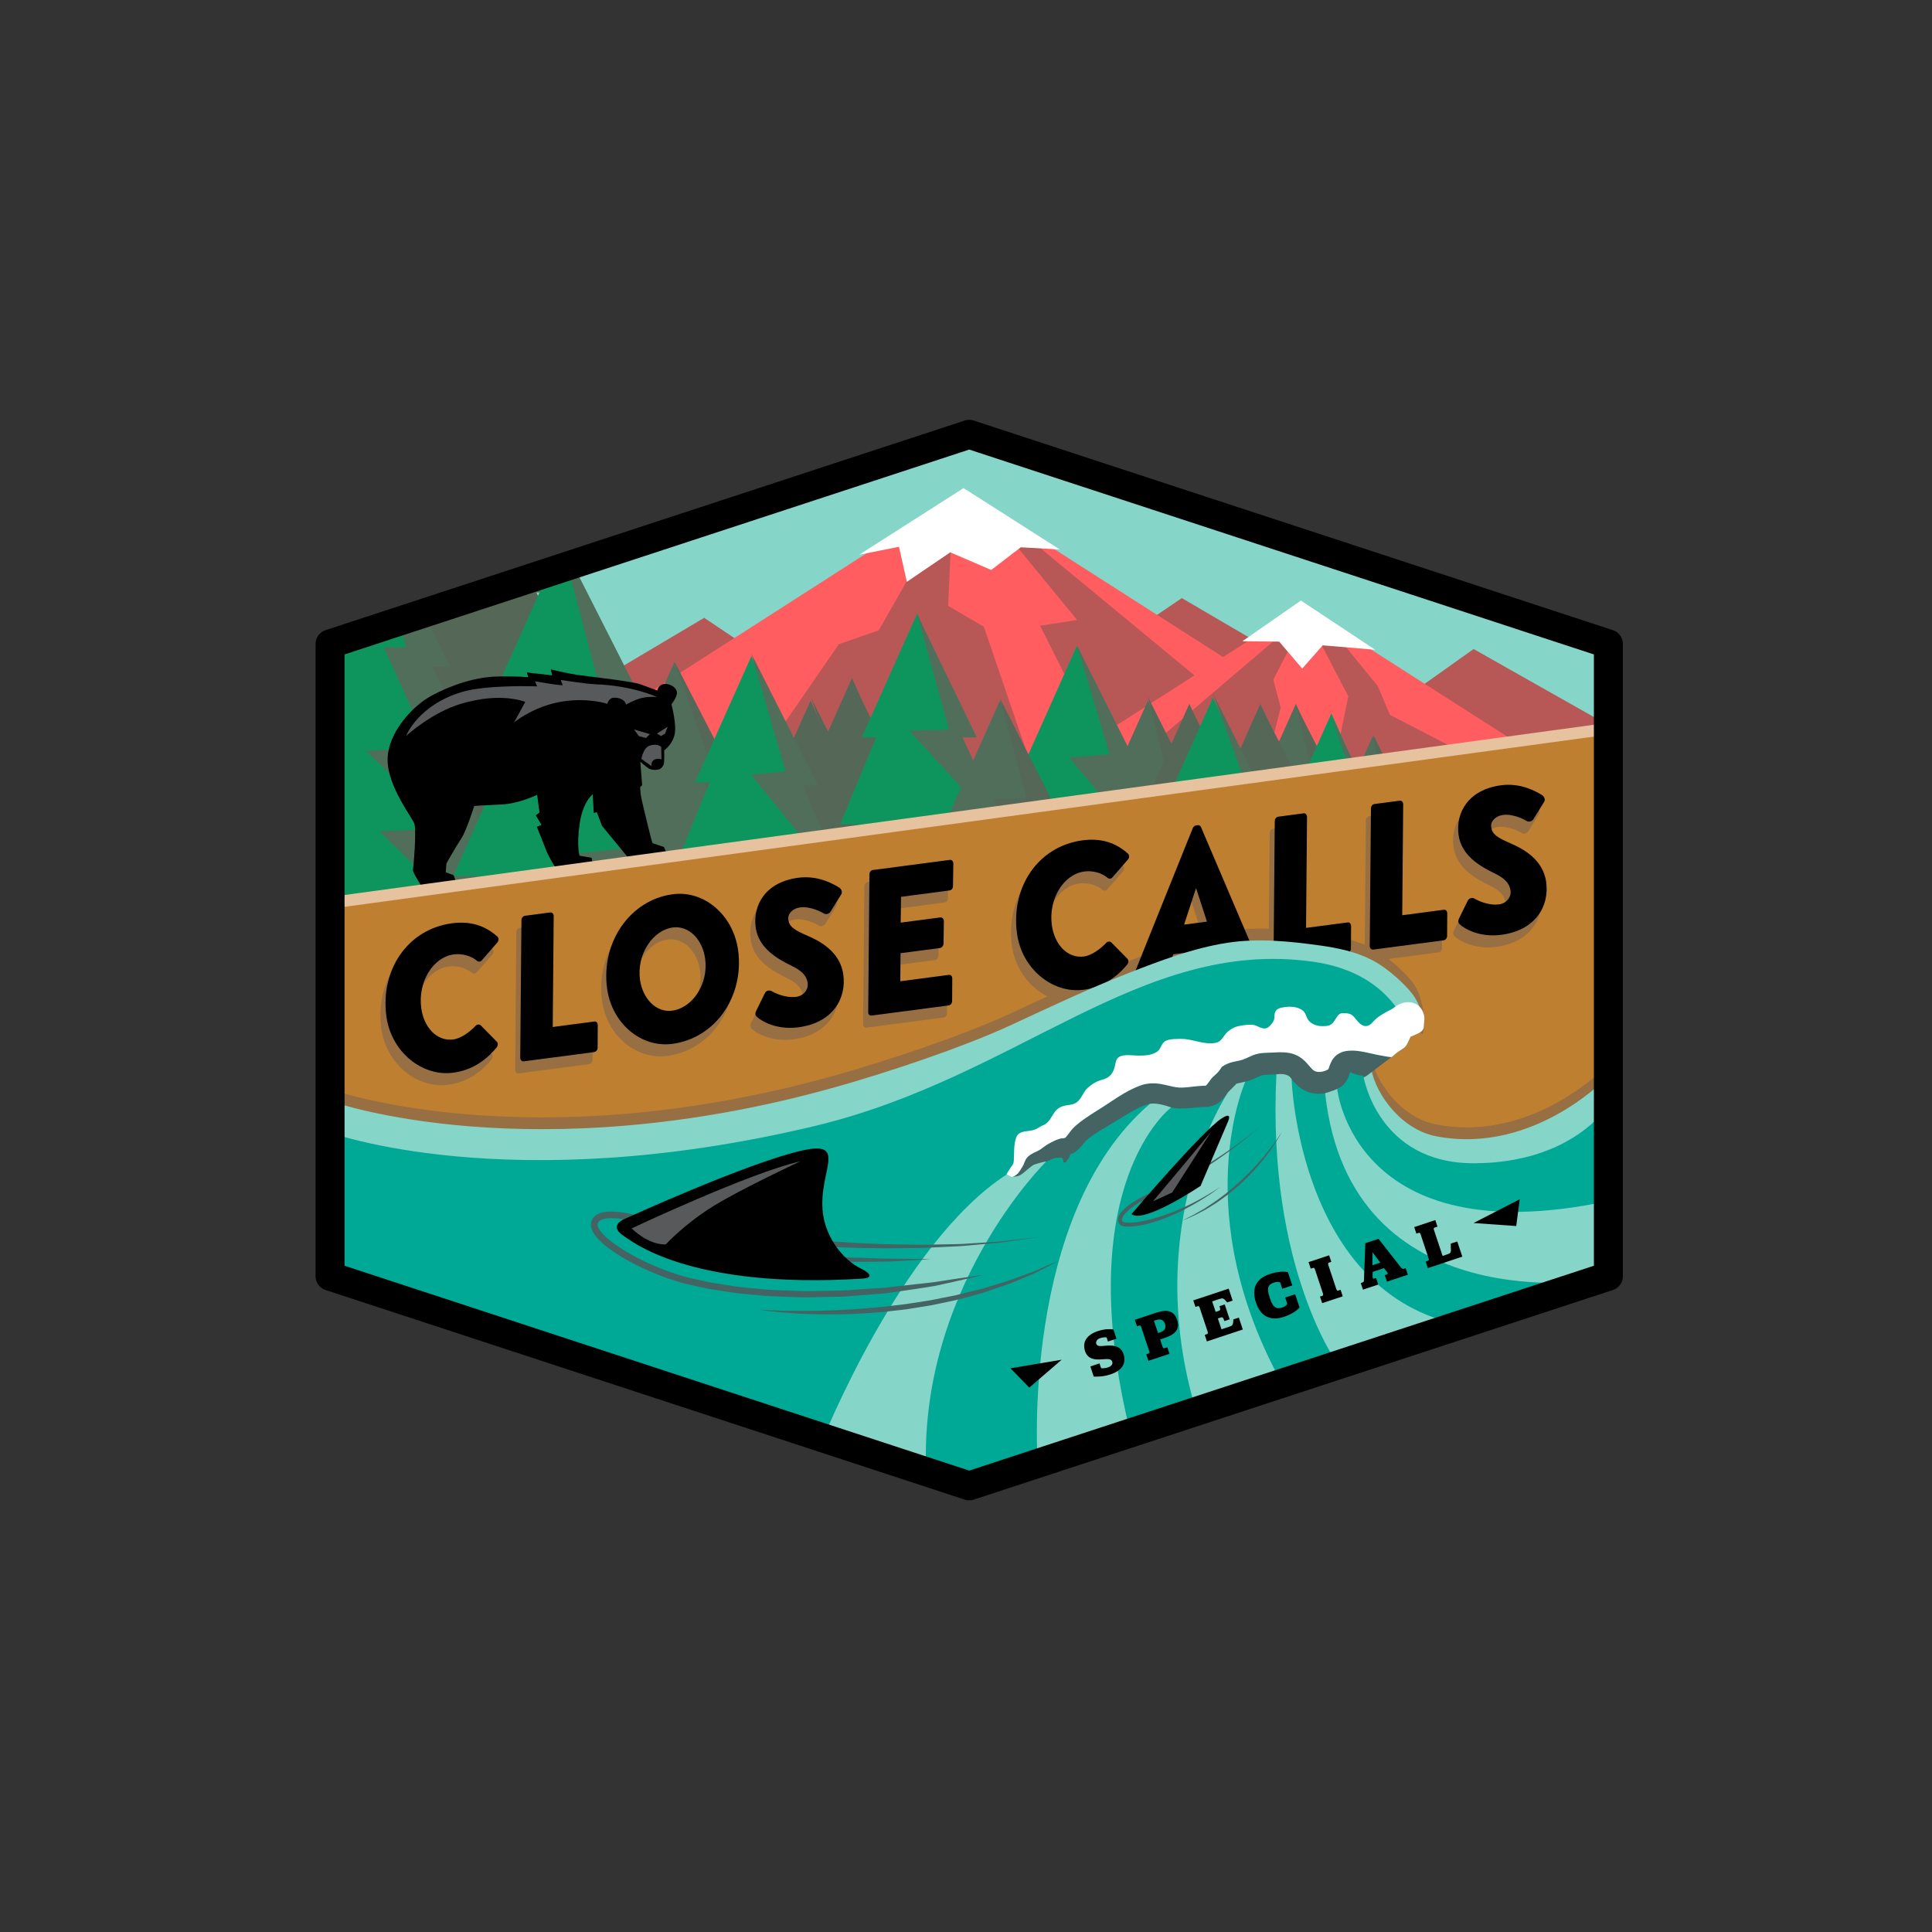 <?xml version="1.0" encoding="utf-8"?>
<!-- Generator: Adobe Illustrator 16.0.0, SVG Export Plug-In . SVG Version: 6.00 Build 0)  -->
<!DOCTYPE svg PUBLIC "-//W3C//DTD SVG 1.1//EN" "http://www.w3.org/Graphics/SVG/1.1/DTD/svg11.dtd">
<svg version="1.1" id="Layer_1" xmlns="http://www.w3.org/2000/svg" xmlns:xlink="http://www.w3.org/1999/xlink" x="0px" y="0px"
	 width="600px" height="600px" viewBox="0 0 600 600" enable-background="new 0 0 600 600" xml:space="preserve">
<rect x="0" y="0" width="600" height="600" fill="#333333" stroke="none"/>
<g>
	<polygon fill="#85D5C8" points="102,199.981 301,134.879 500,199.981 500,396.345 301,461.443 102,396.345 	"/>
	<polygon fill="#B85856" points="292.206,236.46 367.029,185.74 433.027,224.397 	"/>
	<polygon fill="#B85856" points="131.387,243.723 218.689,191.866 303.234,248.649 	"/>
	<polygon fill="#B85856" points="406.446,237.955 457.639,201.562 497.445,224.063 495.606,237.509 	"/>
	<polygon fill="#FF5D60" points="113.619,271.511 299.247,152.521 449.659,248.714 	"/>
	<polygon fill="#B85856" points="295.27,170.12 294.458,188.166 305.546,194.625 325.902,254.203 218.689,260.777 260.5,200.06 
		272.897,195.754 285.771,173.182 	"/>
	<polygon fill="#B85856" points="315.182,169 334.494,192.534 323.005,194.322 347.815,243.811 401.564,235.025 321.613,169 	"/>
	<polygon fill="#FF5D60" points="290.062,261.599 404.621,188.166 497.445,247.53 	"/>
	<polygon fill="#FFFFFF" points="266.848,172.264 299.247,151.584 329.132,170.647 317.02,169.966 307.83,177.012 295.119,171.528 
		281.639,180.687 279.188,169.812 	"/>
	<polygon fill="#B85856" points="397.889,197.071 351.401,236.688 378.743,239.347 392.683,239.655 397.735,219.758 
		395.436,211.101 401.564,199.126 	"/>
	<polygon fill="#B85856" points="409.834,199.22 418.719,216.219 412.355,247.462 464.285,238.888 431.66,222 427.87,213.041 
		415.351,197.689 	"/>
	<g>
		<defs>
			<polygon id="SVGID_3_" points="102,201.819 301,136.715 500,201.819 500,398.183 301,463.282 102,398.183 			"/>
		</defs>
		<clipPath id="SVGID_1_">
			<use xlink:href="#SVGID_3_"  overflow="visible"/>
		</clipPath>
		<g clip-path="url(#SVGID_1_)">
			<polygon fill="#506E5A" points="435.208,329 424.015,305 430.388,305 420.438,284 426.365,284 415.175,257 419.616,257 
				402.446,218.567 385.274,257 389.719,257 378.525,284 384.453,284 374.506,305 380.883,305 369.686,329 402.749,329 			"/>
			<polygon fill="#556757" points="433.582,307 423.637,285 429.56,285 418.369,259 422.815,259 402.568,219.156 410.523,252 
				406.262,252 420.191,277 414.729,277 424.714,300 416.326,300 429.009,326.688 369.686,327.851 376.081,330.826 438.404,330.13 
				427.209,307 			"/>
		</g>
		<g clip-path="url(#SVGID_1_)">
			<polygon fill="#556757" points="424.182,329 412.986,305 419.359,305 409.41,284 415.339,284 404.146,257 408.59,257 
				391.42,218.567 374.246,257 378.692,257 367.498,284 373.425,284 363.479,305 369.854,305 358.657,329 391.721,329 			"/>
			<polygon fill="#556757" points="422.555,307 412.605,285 418.533,285 407.341,259 411.787,259 391.468,219.013 403.171,252 
				398.909,252 409.164,277 403.7,277 413.686,300 405.299,300 417.98,326.688 358.657,327.851 365.053,330.826 427.376,330.13 
				416.181,307 			"/>
		</g>
		<g clip-path="url(#SVGID_1_)">
			<polygon fill="#506E5A" points="389.258,327 378.062,303 384.436,303 374.49,280 380.418,280 369.227,256 373.669,256 
				356.498,217.568 339.325,256 343.771,256 332.576,280 338.505,280 328.558,303 334.935,303 323.737,327 356.801,327 			"/>
			<polygon fill="#556757" points="387.635,305 377.685,284 383.612,284 372.421,257 376.867,257 356.498,216.406 364.575,249 
				360.312,249 374.24,276 368.78,276 378.766,299 370.378,299 383.061,325.27 323.737,326.221 330.133,329.095 392.456,328.262 
				381.259,305 			"/>
		</g>
		<g clip-path="url(#SVGID_1_)">
			<polygon fill="#556757" points="402.125,329 390.928,305 397.305,305 387.355,284 393.282,284 382.092,257 386.534,257 
				369.364,218.567 352.19,257 356.637,257 345.441,284 351.37,284 341.423,305 347.8,305 336.603,329 369.666,329 			"/>
			<polygon fill="#556757" points="400.5,307 390.55,285 396.478,285 385.286,259 389.732,259 369.44,219.075 381.116,252 
				376.854,252 387.107,277 381.646,277 391.631,300 383.243,300 395.926,326.688 336.603,327.851 342.998,330.826 405.321,330.13 
				394.124,307 			"/>
		</g>
		<g clip-path="url(#SVGID_1_)">
			<polygon fill="#556757" points="284.495,327 273.302,303 279.675,303 269.726,280 275.652,280 264.462,256 268.903,256 
				251.733,217.568 234.561,256 239.006,256 227.812,280 233.742,280 223.793,303 230.173,303 218.973,327 252.036,327 			"/>
			<polygon fill="#556757" points="282.869,305 272.924,284 278.847,284 267.658,257 272.104,257 251.733,216.406 263.486,249 
				259.223,249 269.478,276 264.019,276 274.003,299 265.617,299 278.298,325.27 218.973,326.221 225.368,329.095 287.691,328.262 
				276.496,305 			"/>
		</g>
		<g clip-path="url(#SVGID_1_)">
			<polygon fill="#556757" points="297.36,321 286.167,299 292.54,299 282.591,276 288.518,276 277.331,249 281.769,249 
				264.603,210.568 247.426,249 251.871,249 240.677,276 246.607,276 236.658,299 243.038,299 231.838,321 264.903,321 			"/>
			<polygon fill="#556757" points="295.738,300 285.789,277 291.716,277 280.525,252 284.97,252 264.603,211.406 271.878,244 
				268.686,244 282.343,271 276.885,271 286.869,292 278.482,292 291.164,319.013 231.838,320.335 238.233,323.393 300.557,322.912 
				289.361,300 			"/>
		</g>
		<g clip-path="url(#SVGID_1_)">
			<polygon fill="#506E5A" points="242.223,316 231.029,292 237.402,292 227.453,271 233.38,271 222.189,244 226.632,244 
				209.462,205.567 192.288,244 196.734,244 185.539,271 191.471,271 181.521,292 187.9,292 176.699,316 209.764,316 			"/>
			<polygon fill="#556757" points="240.597,293 230.65,272 236.574,272 225.384,245 229.83,245 209.513,205.513 221.214,239 
				216.951,239 227.205,264 221.743,264 231.729,287 223.343,287 236.023,313.757 176.699,314.949 183.096,317.943 245.417,316.688 
				234.224,293 			"/>
		</g>
		<g clip-path="url(#SVGID_1_)">
			<polygon fill="#556757" points="185.64,263 172.982,235 180.189,235 168.941,212 175.645,212 162.99,181 168.014,181 
				148.601,137.547 129.187,181 134.209,181 121.557,212 128.26,212 117.011,235 124.224,235 111.561,263 148.941,263 			"/>
			<polygon fill="#556757" points="183.805,237 172.556,213 179.256,213 166.602,184 171.628,184 148.601,138.35 161.887,176 
				157.066,176 168.662,203 162.486,203 173.774,229 164.293,229 178.631,259.644 111.561,261.19 118.795,264.672 189.251,263.52 
				176.595,237 			"/>
		</g>
		<g clip-path="url(#SVGID_1_)">
			<polygon fill="#506E5A" points="459.102,337 447.908,315 454.281,315 444.331,292 450.259,292 439.067,267 443.51,267 
				426.34,228.565 409.166,267 413.612,267 402.418,292 408.349,292 398.399,315 404.778,315 393.577,337 426.641,337 			"/>
			<polygon fill="#556757" points="457.476,316 447.528,293 453.453,293 442.262,269 446.707,269 426.434,228.154 432.578,260 
				428.316,260 444.084,287 438.624,287 448.606,308 440.222,308 452.905,335.285 393.577,336.74 399.974,339.868 462.296,339.151 
				451.103,316 			"/>
		</g>
		<g clip-path="url(#SVGID_1_)">
			<polygon fill="#0E955E" points="154.583,291 141.199,260 148.82,260 136.926,235 144.015,235 130.634,203 135.944,203 
				115.416,157.044 94.882,203 100.196,203 86.811,235 93.9,235 82.006,260 89.631,260 76.242,291 115.774,291 			"/>
			<polygon fill="#506E5A" points="152.643,263 140.746,237 147.835,237 134.452,207 139.769,207 115.416,157.71 126.102,201 
				119.208,201 133.225,232.121 113.619,233.206 138.967,257.389 117.835,258.123 147.174,286.798 76.242,288.51 83.889,292.23 
				158.407,291.028 145.02,263 			"/>
		</g>
		<g clip-path="url(#SVGID_1_)">
			<polygon fill="#0E955E" points="213.397,301 200.012,272 207.637,272 195.74,245 202.828,245 189.446,215 194.762,215 
				174.229,169.044 153.695,215 159.011,215 145.628,245 152.713,245 140.819,272 148.444,272 135.057,301 174.589,301 			"/>
			<polygon fill="#506E5A" points="211.457,273 199.56,248 206.648,248 193.267,216 198.582,216 174.229,168.008 186.371,214.06 
				168.908,214.142 190.441,237.99 182.617,238.25 195.965,263.282 174.884,265.545 205.991,298.013 135.057,299.63 
				142.702,303.304 217.22,301.565 203.835,273 			"/>
		</g>
		<g clip-path="url(#SVGID_1_)">
			<polygon fill="#0E955E" points="266.713,316 255.303,292 261.802,292 251.66,271 257.702,271 246.296,243 250.826,243 
				233.325,203.83 215.822,243 220.354,243 208.946,271 214.985,271 204.847,292 211.348,292 199.935,316 233.633,316 			"/>
			<polygon fill="#506E5A" points="265.059,293 254.919,272 260.959,272 249.553,244 254.082,244 233.325,202.961 243.958,239.593 
				233.235,240.576 251.407,263 245.845,263 256.023,287 247.471,287 260.397,314.146 199.935,315.296 206.453,318.319 
				269.972,317.092 258.562,293 			"/>
		</g>
		<g clip-path="url(#SVGID_1_)">
			<polygon fill="#0E955E" points="317.578,301 306.383,277 312.758,277 302.808,256 308.738,256 297.547,229 301.989,229 
				284.82,190.567 267.643,229 272.089,229 260.898,256 266.825,256 256.876,277 263.256,277 252.054,301 285.117,301 			"/>
			<polygon fill="#506E5A" points="315.956,279 306.005,257 311.933,257 298.904,229 303.351,229 284.868,190.795 294.734,226.65 
				282.408,226.867 302.561,249 297.101,249 307.086,272 298.698,272 311.381,298.906 252.054,300.171 258.453,303.205 
				320.772,302.317 309.579,279 			"/>
		</g>
		<g clip-path="url(#SVGID_1_)">
			<polygon fill="#0E955E" points="367.203,309 356.008,287 362.381,287 352.436,264 358.362,264 347.17,239 351.614,239 
				334.443,200.567 317.271,239 321.713,239 310.521,264 316.449,264 306.499,287 312.879,287 301.679,309 334.745,309 			"/>
			<polygon fill="#506E5A" points="365.58,288 355.63,267 361.558,267 350.366,241 354.811,241 334.443,200.36 344.589,234.246 
				332.028,235.291 352.186,259 346.725,259 356.711,280 348.323,280 361.006,307.498 301.679,309.063 308.078,312.244 
				370.397,311.338 359.202,288 			"/>
		</g>
		<g clip-path="url(#SVGID_1_)">
			<polygon fill="#0E955E" points="409.478,324 398.28,301 404.657,301 394.706,279 400.634,279 389.444,255 393.885,255 
				376.716,216.567 359.543,255 363.987,255 352.794,279 358.722,279 348.774,301 355.151,301 343.954,324 377.017,324 			"/>
			<polygon fill="#506E5A" points="407.852,303 397.9,280 403.829,280 392.639,256 397.083,256 376.716,215.406 388.469,248 
				384.205,248 394.46,273 388.998,273 398.983,295 390.594,295 403.278,322.349 343.954,323.842 350.35,326.985 412.672,326.208 
				401.479,303 			"/>
		</g>
		<g clip-path="url(#SVGID_1_)">
			<polygon fill="#0E955E" points="446.236,333 435.043,308 441.416,308 431.465,287 437.394,287 426.202,260 430.645,260 
				413.475,221.565 396.301,260 400.747,260 389.553,287 395.483,287 385.534,308 391.914,308 380.712,333 413.775,333 			"/>
			<polygon fill="#506E5A" points="444.61,309 434.663,288 440.588,288 429.396,263 433.843,263 413.551,223.076 425.228,256 
				420.964,256 431.219,280 425.757,280 435.741,303 427.356,303 440.036,330.025 380.712,331.357 387.107,334.419 449.431,332.927 
				438.237,309 			"/>
		</g>
		<g clip-path="url(#SVGID_1_)">
			<polygon fill="#506E5A" points="343.31,327 332.115,303 338.488,303 328.541,280 334.47,280 323.278,256 327.721,256 
				310.551,217.568 293.377,256 297.819,256 286.629,280 292.556,280 282.606,303 288.985,303 277.785,327 310.853,327 			"/>
			<polygon fill="#556757" points="341.687,305 331.736,284 337.664,284 326.473,257 330.919,257 310.551,216.823 318.781,248 
				308.268,248 328.292,276 322.833,276 332.817,299 324.43,299 337.112,325.27 277.785,326.221 284.185,329.095 346.504,328.262 
				335.31,305 			"/>
		</g>
	</g>
	<g>
		<polygon points="329.709,252 346.067,252 326.704,258.629 		"/>
		<polygon points="325.584,272 350.148,272 322.646,278.832 		"/>
		<polygon points="322.787,288 352.896,288 319.621,294.976 		"/>
	</g>
	<g>
		<g>
			<path d="M128.25,270.191c0.135-0.725,1.167-12.395,0.423-14.408c-0.743-2.024-8.366-11.677-8.301-19.931
				c0.064-8.243,7.646-16.588,13.693-19.827c6.042-3.244,13.542-5.784,20.269-5.922c3.078-0.065,6.633-0.083,9.73,0.224
				l-0.442-1.486l7.872,0.899l-0.449-1.841c0,0,5.928,1.372,8.23,1.695c2.855,0.404,17.099,1.972,19.71,2.96
				c2.612,0.983,5.154,1.898,5.154,1.898s0.341-1.951,2.224-2.044c1.88-0.094,3.699,1.121,3.855,2.561
				c0.16,1.453-1.696,3.781-1.696,3.781s1.722,6.35,0.958,9.471c-0.767,3.114-3.207,4.803-3.207,4.803s0.109,3.831-0.174,4.415
				c-0.281,0.579-0.642,1.304-1.578,1.528c-0.939,0.227-2.312,0.208-3.258-0.454c-0.946-0.654-2.407-1.945-2.407-1.945l0.575,7.294
				l-0.642,0.589c0,0,0.093,2.026,0.396,3.468c0.301,1.445,3.254,13.873,3.476,13.943c0.216,0.07,3.544,1.189,3.544,1.189
				l0.806,1.81l-12.134,1.259l-7.906-9.614l-1.621-4.279l-0.949,0.245l-0.345-5.779c0,0-3.017,2.201-4.036,9.083
				c-1.017,6.876-0.041,9.967-0.041,9.967l3.729,0.654l0.488,2.133c0,0-10.277,1.192-11.051,1.296
				c-0.771,0.107-3.262-5.083-3.262-5.083l-3.162-7.972l1.439-0.597l-1.764-2.965l1.148-0.884l-0.729-5.492
				c0,0-5.569,2.756-11.066,3.007c-5.491,0.243-8.48,0.464-8.48,0.464s-2.396,7.674-4.016,10.102
				c-1.614,2.425-4.598,7.701-4.598,7.701l-0.23,2.788l2.46,0.923l0.803,2.242l-10.69,1.291
				C130.999,275.354,128.109,270.916,128.25,270.191z"/>
			<polygon fill="#58595B" points="196.927,226.551 201.835,227.991 200.605,229.188 198.415,228.632 			"/>
			<polygon fill="#58595B" points="204.021,227.839 205.309,228.567 206.55,227.821 207.354,225.693 			"/>
			<path fill="#58595B" d="M199.21,235.694c0,0,0.517-3.557,2.662-4.18c2.441-0.702,3.472,0.456,3.472,0.456l0.09,3.896
				c0,0-0.485-0.321-1.412-0.185c-2.104,0.318-1.681,2.274-1.681,2.274L199.21,235.694z"/>
		</g>
		<path fill="#58595B" d="M184.917,212.509c-2.774-0.097-10.8-1.343-10.8-1.343l0.652,1.648c-1.881-0.018-8.616-1.226-8.616-1.226
			l0.65,1.57c0,0-15.575-0.594-23.395,1.758c-13.678,4.12-17.308,13.651-17.308,13.651s7.925-7.315,17.114-10.011
			c9.189-2.699,15.745-1.981,19.923-0.602l-3.51,6.443c0,0,4.934-4.243,12.744-6.081c7.81-1.838,14.532-0.331,16.22,0.282
			c0,0,0.382-1.838,2.066-1.917c1.688-0.078,3.524,0.694,3.753,2.146c0,0,2.069-1.226,4.365-1.917
			c2.296-0.688,5.244-0.459,5.244-0.459S196.365,212.889,184.917,212.509z"/>
	</g>
	<g>
		<polygon fill="#E7C29E" points="100.076,374.68 500,362.583 500,224.397 100.288,278.864 		"/>
	</g>
	<g>
		<polygon fill="#BF7F31" points="100.076,378.356 500,366.259 500,228.071 100.288,282.539 		"/>
	</g>
	<g>
		<path fill="#976F43" d="M138.807,290.474c5.644-0.743,10.215,0.657,14.093,4.146c0.446,0.459,0.485,1.229-0.019,1.81l-4.821,5.539
			c-0.448,0.514-1.026,0.517-1.456,0.193c-1.819-1.57-4.695-2.354-7.232-2.018c-6.535,0.855-11.195,8.569-10.137,16.622
			c0.782,5.964,4.796,10.467,9.995,9.781c2.158-0.284,4.946-2.13,6.925-4.261c0.395-0.443,1.161-0.48,1.527-0.144l5.064,5.145
			c0.448,0.457,0.294,1.249-0.09,1.747c-3.955,4.78-8.475,7.185-13.549,7.852c-9.574,1.259-19.232-6.441-20.705-17.602
			C116.504,304.83,125.109,292.276,138.807,290.474z"/>
		<path fill="#976F43" d="M160.36,289.512c-0.022-0.642,0.472-1.288,1.106-1.372l7.865-1.035c0.571-0.076,1.026,0.448,1.046,1.087
			l-0.299,34.492l12.937-1.7c0.632-0.089,1.026,0.44,1.046,1.087l-0.046,7.036c0.022,0.642-0.47,1.288-1.106,1.372l-21.813,2.869
			c-0.637,0.083-1.092-0.438-1.111-1.077L160.36,289.512z"/>
		<path fill="#976F43" d="M207.364,281.457c9.827-1.296,18.856,6.551,20.3,17.521c1.88,14.27-7.127,27.196-20.448,28.946
			c-9.764,1.288-18.841-6.42-20.277-17.328C185.053,296.261,194.172,283.19,207.364,281.457z M217.426,301.552
			c-0.786-5.967-4.987-10.441-10.062-9.774c-6.149,0.811-11.236,8.253-10.2,16.118c0.776,5.899,4.979,10.376,9.987,9.716
			C213.43,316.786,218.459,309.414,217.426,301.552z"/>
		<path fill="#976F43" d="M233.232,317.727l2.749-5.588c0.462-0.899,1.491-0.905,1.977-0.646c0.91,0.532,4.3,2.276,7.727,1.823
			c2.345-0.308,3.889-2.318,3.551-4.399c-0.369-2.274-1.986-3.802-4.95-5.221c-4.343-2.136-10.321-5.417-11.19-12.011
			c-0.898-6.851,2.996-14.006,13.271-15.362c6.022-0.788,10.764,1.88,12.656,3.051c0.703,0.417,1.097,1.465,0.667,2.104
			l-3.355,5.406c-0.424,0.704-1.491,0.907-1.988,0.584c-0.49-0.321-4.115-2.36-7.474-1.917c-2.159,0.281-3.888,1.864-3.634,3.768
			c0.288,2.216,1.844,3.241,5.949,5.017c3.423,1.492,10.168,4.733,11.147,12.152c0.955,7.292-3.205,14.872-13.985,16.291
			c-6.723,0.884-11.477-1.911-12.881-3.278C232.877,318.937,232.928,318.351,233.232,317.727z"/>
		<path fill="#976F43" d="M268.423,275.294c-0.02-0.642,0.475-1.291,1.046-1.364l23.908-3.147c0.633-0.081,1.092,0.438,1.111,1.082
			l-0.107,7.046c0.02,0.644-0.41,1.278-1.045,1.361l-15.096,1.984l-0.105,8.017l12.301-1.62c0.571-0.076,1.092,0.438,1.113,1.085
			l-0.105,7.043c-0.035,0.714-0.538,1.293-1.109,1.369l-12.24,1.611l-0.077,8.72l15.092-1.984c0.631-0.081,1.029,0.446,1.046,1.084
			l-0.042,7.041c0.019,0.642-0.475,1.283-1.11,1.369l-23.905,3.15c-0.636,0.079-1.091-0.443-1.046-1.092L268.423,275.294z"/>
		<path fill="#976F43" d="M334.639,264.71c5.648-0.743,10.214,0.657,14.095,4.146c0.449,0.459,0.484,1.229-0.016,1.81l-4.824,5.536
			c-0.449,0.514-1.023,0.521-1.457,0.193c-1.818-1.565-4.698-2.35-7.233-2.013c-6.533,0.858-11.193,8.569-10.135,16.622
			c0.789,5.956,4.795,10.465,10.001,9.782c2.151-0.285,4.943-2.139,6.918-4.267c0.392-0.44,1.165-0.477,1.531-0.138l5.063,5.143
			c0.446,0.457,0.293,1.249-0.092,1.752c-3.955,4.777-8.476,7.179-13.549,7.847c-9.575,1.259-19.233-6.436-20.702-17.6
			C312.338,279.065,320.943,266.512,334.639,264.71z"/>
		<path fill="#976F43" d="M350.437,306.762l18.414-45.844c0.205-0.412,0.481-0.771,0.991-0.837l0.571-0.076
			c0.442-0.057,0.799,0.222,0.976,0.579l17.538,41.116c0.359,0.785-0.102,1.687-0.987,1.805l-7.166,0.941
			c-1.143,0.154-1.819-0.083-2.241-1.317l-1.737-4.866l-14.012,1.846l-1.804,5.39c-0.272,0.876-1.007,1.685-2.338,1.857
			l-7.229,0.952C350.522,308.426,350.101,307.643,350.437,306.762z M373.252,289.953l-3.359-10.33l-0.06,0.011l-3.687,11.25
			L373.252,289.953z"/>
		<path fill="#976F43" d="M394.309,258.73c-0.021-0.639,0.475-1.286,1.111-1.369l7.86-1.035c0.571-0.079,1.026,0.446,1.05,1.09
			l-0.303,34.487l12.938-1.703c0.635-0.081,1.021,0.446,1.046,1.093l-0.046,7.038c0.021,0.642-0.478,1.283-1.107,1.369
			l-21.817,2.871c-0.635,0.078-1.09-0.441-1.106-1.08L394.309,258.73z"/>
		<path fill="#976F43" d="M424.175,254.803c-0.02-0.642,0.478-1.289,1.109-1.372l7.865-1.033c0.571-0.076,1.026,0.446,1.046,1.087
			l-0.302,34.492l12.942-1.703c0.633-0.088,1.023,0.441,1.043,1.088l-0.042,7.035c0.022,0.642-0.479,1.289-1.11,1.369l-21.813,2.874
			c-0.635,0.081-1.092-0.438-1.111-1.077L424.175,254.803z"/>
		<path fill="#976F43" d="M451.516,289.008l2.746-5.588c0.461-0.897,1.5-0.905,1.982-0.641c0.908,0.521,4.298,2.269,7.724,1.817
			c2.345-0.31,3.884-2.318,3.55-4.399c-0.365-2.277-1.984-3.802-4.945-5.221c-4.343-2.136-10.325-5.417-11.188-12.011
			c-0.901-6.853,2.994-14.006,13.267-15.357c6.021-0.795,10.762,1.875,12.656,3.041c0.701,0.425,1.096,1.471,0.661,2.112
			l-3.348,5.406c-0.427,0.699-1.494,0.908-1.988,0.582c-0.49-0.318-4.119-2.36-7.477-1.917c-2.156,0.281-3.882,1.864-3.636,3.773
			c0.295,2.214,1.846,3.236,5.947,5.012c3.423,1.492,10.172,4.733,11.146,12.155c0.963,7.289-3.201,14.869-13.982,16.288
			c-6.723,0.884-11.477-1.909-12.878-3.272C451.159,290.221,451.212,289.634,451.516,289.008z"/>
	</g>
	<g>
		<path fill="#976F43" d="M446.191,349.241c-12.252-2.3-20.137-15.396-20.439-22.152c-0.117-0.016-1.572-1.074-3.018-1.314
			c-1.285-0.227-2.53-0.315-3.362-0.195c-0.097,0.284-0.294,0.806-0.571,1.525c-0.408,1.098-1.465,2.639-2.926,3.437l-0.574,0.321
			c-0.264,0.133-0.557,0.287-0.787,0.383c-0.49,0.219-0.992,0.415-1.518,0.566c-2.057,0.636-4.48,0.772-6.822-0.076
			c-0.577-0.204-1.139-0.48-1.668-0.792c-0.479-0.305-0.347-0.217-0.702-0.47c-0.306-0.224-0.578-0.451-0.767-0.626
			c-0.857-0.769-1.428-1.489-1.916-2.039c-0.471-0.555-0.842-0.918-1.09-1.09c-0.237-0.162-0.43-0.253-0.879-0.344
			c-0.865-0.188-2.232-0.102-3.948-0.016c-1.794,0.044-3.024,0.068-3.58,0.331c-1.112,0.451-2.845,1.4-4.879,1.885
			c-1.314,0.269-2.187,0.451-2.735,0.624c-0.218,0.326-0.436,0.586-0.603,0.803c-0.456,0.506-0.848,0.847-1.187,1.15l-0.797,0.696
			c-0.095,0.088-0.082,0.091-0.048,0.029l-0.362,0.495c-0.493,0.639-1.058,1.515-2.185,2.462c-1.145,0.988-2.86,1.523-4.093,1.585
			c-1.312,0.055-1.597,0.029-2.434,0.102l-2.393,0.227c-1.682,0.162-3.693,0.292-5.752-0.081c-1.899-0.331-3.503-0.86-4.795-1.09
			c-1.29-0.256-2.287-0.204-3.16,0.083l-1.148,0.427l-0.949,0.41c-0.632,0.287-1.32,0.621-1.981,0.983
			c-1.331,0.72-2.672,1.544-4.049,2.407c-2.797,1.807-5.802,3.382-8.278,5.059c-0.628,0.427-1.234,0.866-1.818,1.322
			c-0.286,0.229-0.622,0.498-0.692,0.589c-0.139,0.136-0.373,0.407-0.6,0.686c-0.469,0.584-1.026,1.351-1.905,2.159
			c-0.45,0.401-1.002,0.808-1.656,1.121l-0.247,0.115l-0.212,0.083l-0.035,0.013l-0.074,0.021l-0.183,0.055l-0.413,0.441
			c-0.525,0.104-0.802,0.447-1.074,0.447h-0.501h-0.097c0.039,0-0.103,0.01,0.088-0.031L330.338,352h-0.077l-0.15-0.313
			c-0.129,0.021-0.463-0.069-0.799,0.041l-1.116,0.303l-0.497,0.14c-0.119,0.042-0.247,0.062-0.424,0.143
			c-0.67,0.295-1.353,0.661-2.387,1.068c-0.304,0.099-0.98,0.321-1.365,0.397l-1.175,0.261c-0.327,0.089-0.668,0.144-0.905,0.228
			c-0.021-0.003-0.218,0.094-0.102,0.002l-0.27,0.154c-0.02,0.019-0.042-0.031-0.16,0.086c-0.196,0.17-0.427,0.493-0.728,0.882
			c-0.165,0.195-0.341,0.391-0.553,0.584c-0.201,0.19-0.34,0.274-0.509,0.412c-0.642,0.495-1.333,1.095-2.198,1.486
			c-0.855,0.417-1.796,0.475-2.624,0.336c0.796-0.315,1.47-0.741,1.94-1.299c0.466-0.568,0.841-1.231,1.287-1.948
			c0.095-0.169,0.246-0.381,0.295-0.506c0.059-0.12,0.105-0.266,0.162-0.412c0.123-0.313,0.255-0.725,0.527-1.231
			c0.109-0.222,0.369-0.566,0.635-0.839l0.213-0.227c0.269-0.219,0.266-0.206,0.416-0.321c0.459-0.344,0.892-0.579,1.322-0.79
			l1.141-0.537c0.389-0.186,0.476-0.258,0.908-0.511c0.43-0.323,1.116-0.848,1.874-1.346c0.183-0.123,0.416-0.263,0.664-0.407
			c0.259-0.144,0.32-0.19,0.619-0.334l1.134-0.565c0.42-0.196,0.854-0.407,1.518-0.595l0.147-0.042l0.074-0.021l0.198-0.044
			c0.167-0.026,0.367-0.068,0.51-0.081l0.726-0.073c0.017-0.003,0.026-0.005,0.046-0.005l0.086-0.039l0.067-0.029l0.038-0.013
			c0.039-0.019-0.286,0.112-0.144,0.055l0.003-0.005l0.025-0.021c0.077-0.049,0.189-0.136,0.341-0.289
			c0.308-0.318,0.712-0.89,1.241-1.594c0.279-0.365,0.561-0.728,0.984-1.179c0.483-0.514,0.795-0.748,1.138-1.045
			c0.684-0.571,1.389-1.111,2.099-1.625c1.424-1.025,2.864-1.927,4.257-2.801c1.404-0.876,2.668-1.685,4.045-2.613
			c1.366-0.913,2.783-1.849,4.304-2.73c0.76-0.443,1.533-0.85,2.374-1.262l1.288-0.592l1.136-0.462
			c2.204-0.874,4.587-0.884,6.509-0.55c1.928,0.328,3.451,0.813,4.779,1.009c1.171,0.193,2.46,0.125,4.022-0.049l2.486-0.276
			c0.788-0.091,2.138-0.125,2.456-0.146c0.394-0.065,0.311-0.055,0.417-0.138c0.135-0.102,0.523-0.577,0.994-1.252l0.357-0.498
			c0.281-0.389,0.569-0.691,0.769-0.879c0.427-0.419,0.754-0.693,1.03-0.944c0.269-0.243,0.483-0.454,0.571-0.558
			c0.121-0.081,1.132-1.588,1.132-1.588c1.101-0.801,2.328-1.244,3.307-1.486c0.49-0.125,0.965-0.219,1.335-0.297
			c0.367-0.07,0.82-0.154,1.028-0.214c1.072-0.243,2.162-0.829,3.968-1.604c1.174-0.472,2.349-0.652,3.324-0.722
			c0.986-0.076,1.786-0.068,2.502-0.099c1.445-0.044,3.28-0.292,5.552,0.128c1.106,0.201,2.432,0.688,3.489,1.455
			c1.053,0.743,1.768,1.557,2.332,2.204c0.552,0.642,0.982,1.163,1.312,1.458c0.104,0.091,0.139,0.117,0.151,0.136
			c-0.032-0.011,0.216,0.154,0.286,0.206c0.149,0.086,0.301,0.167,0.468,0.224c0.654,0.258,1.571,0.287,2.54-0.002
			c0.241-0.065,0.481-0.159,0.718-0.258c0.136-0.055,0.19-0.094,0.286-0.133c0.077-0.029,0.279-0.151,0.433-0.235
			c0.014-0.029,0.042-0.078,0.097-0.196c0.202-0.368,0.324-1.249,1.129-2.657c0.411-0.683,1.104-1.447,1.887-1.922
			c0.817-0.495,1.484-0.72,2.312-0.879c2.32-0.357,4.209-0.013,5.905,0.305c1.685,0.336,3.243,0.756,4.546,0.98
			c1.729,0.282,3.307,0.652,3.81,0.553c0.017-0.003,0.067-0.008,0.052-0.003c-0.031,0.003-0.103,0.031-0.092,0.039l0.123-0.044
			c0.046-0.026,0.146-0.097,0.316-0.256l0.435-0.399c0.132-0.123,0.543-0.48,0.652-0.558c0.475-0.368,0.809-0.571,1.167-0.811
			c1.495-0.991,6.938,2.363,6.938,2.363c1.127-2.248,0.587-10.439-2.518-15.333c-1.931-3.046-7.955-8.783-13.293-11.498
			c-4.965-2.519-10.469-3.674-15.947-4.443c-9.504-1.33-19.402-2.318-28.941-0.829c-10.572,1.648-20.855,5.581-30.776,9.456
			c-12.312,4.811-24.287,10.517-36.273,16.063c-15.233,7.051-38.654,14.833-54.818,19.36
			c-94.044,26.343-155.898,4.485-155.898,4.485l-0.941,54.17l198.821,65.102L500,393.437v-63.409
			C500,330.028,477.01,355.036,446.191,349.241z"/>
		<path fill="#976F43" d="M432.396,323h0.003C432.453,321,432.435,323,432.396,323z"/>
		<path fill="#976F43" d="M330.752,346.044c-0.025,0.008-0.052,0.016-0.08,0.026C330.774,346.058,330.852,346.034,330.752,346.044z"
			/>
		<path fill="#976F43" d="M419.109,325.605c-0.009,0.003-0.022,0.003-0.035,0.008C419.106,325.608,419.097,325.616,419.109,325.605z
			"/>
	</g>
	<g>
		<path d="M140.388,286.734c5.642-0.743,10.216,0.657,14.09,4.149c0.449,0.457,0.487,1.226-0.019,1.807l-4.817,5.536
			c-0.45,0.511-1.03,0.521-1.459,0.193c-1.82-1.565-4.694-2.355-7.234-2.019c-6.533,0.858-11.19,8.574-10.132,16.627
			c0.782,5.956,4.794,10.467,9.994,9.781c2.159-0.284,4.942-2.138,6.922-4.264c0.395-0.443,1.164-0.479,1.529-0.143l5.065,5.145
			c0.446,0.454,0.295,1.249-0.093,1.747c-3.951,4.78-8.472,7.184-13.545,7.852c-9.578,1.257-19.236-6.438-20.706-17.599
			C118.081,301.09,126.688,288.537,140.388,286.734z"/>
		<path d="M161.938,285.775c-0.018-0.644,0.477-1.291,1.111-1.375l7.865-1.035c0.57-0.076,1.021,0.449,1.045,1.087l-0.302,34.49
			l12.939-1.703c0.632-0.081,1.027,0.446,1.043,1.09l-0.042,7.038c0.022,0.644-0.475,1.286-1.107,1.372l-21.817,2.869
			c-0.632,0.086-1.087-0.438-1.106-1.08L161.938,285.775z"/>
		<path d="M208.942,277.714c9.828-1.291,18.86,6.551,20.304,17.521c1.876,14.269-7.127,27.196-20.449,28.948
			c-9.763,1.286-18.845-6.423-20.277-17.329C186.633,292.523,195.75,279.451,208.942,277.714z M219.004,297.815
			c-0.782-5.967-4.984-10.444-10.06-9.776c-6.148,0.811-11.235,8.253-10.198,16.118c0.771,5.894,4.978,10.378,9.987,9.716
			C215.01,313.049,220.04,305.674,219.004,297.815z"/>
		<path d="M234.811,313.99l2.748-5.591c0.463-0.897,1.496-0.905,1.979-0.646c0.911,0.529,4.302,2.274,7.729,1.82
			c2.344-0.305,3.887-2.315,3.55-4.396c-0.369-2.276-1.985-3.805-4.949-5.223c-4.343-2.136-10.321-5.414-11.191-12.009
			c-0.898-6.848,2.997-14.006,13.268-15.359c6.026-0.79,10.767,1.875,12.66,3.043c0.701,0.425,1.097,1.471,0.664,2.107l-3.353,5.411
			c-0.424,0.704-1.492,0.905-1.988,0.582c-0.494-0.321-4.116-2.36-7.478-1.922c-2.155,0.287-3.885,1.87-3.634,3.773
			c0.292,2.219,1.847,3.239,5.953,5.02c3.42,1.484,10.167,4.73,11.143,12.147c0.96,7.293-3.201,14.877-13.983,16.293
			c-6.721,0.879-11.477-1.912-12.88-3.278C234.454,315.195,234.506,314.614,234.811,313.99z"/>
		<path d="M270.004,271.555c-0.02-0.639,0.475-1.289,1.046-1.364l23.905-3.145c0.636-0.089,1.091,0.438,1.11,1.08l-0.103,7.049
			c0.02,0.641-0.413,1.277-1.046,1.358l-15.095,1.984l-0.105,8.016l12.301-1.619c0.57-0.073,1.091,0.44,1.113,1.082l-0.109,7.046
			c-0.035,0.715-0.536,1.293-1.107,1.372l-12.239,1.609l-0.079,8.717l15.091-1.984c0.635-0.081,1.03,0.443,1.048,1.087l-0.042,7.038
			c0.018,0.645-0.475,1.289-1.109,1.369l-23.908,3.147c-0.632,0.083-1.088-0.438-1.046-1.087L270.004,271.555z"/>
		<path d="M336.225,260.968c5.642-0.738,10.212,0.662,14.09,4.149c0.449,0.456,0.484,1.228-0.019,1.81l-4.821,5.536
			c-0.449,0.514-1.026,0.519-1.456,0.196c-1.819-1.573-4.696-2.352-7.233-2.019c-6.533,0.861-11.195,8.569-10.136,16.619
			c0.786,5.964,4.795,10.467,9.997,9.787c2.16-0.284,4.943-2.136,6.923-4.264c0.391-0.443,1.167-0.48,1.529-0.141l5.065,5.14
			c0.442,0.457,0.292,1.249-0.093,1.755c-3.956,4.775-8.478,7.182-13.55,7.844c-9.574,1.262-19.234-6.433-20.701-17.597
			C313.918,275.323,322.521,262.775,336.225,260.968z"/>
		<path d="M352.015,303.022l18.418-45.841c0.205-0.412,0.478-0.772,0.988-0.839l0.571-0.076c0.445-0.062,0.801,0.219,0.978,0.579
			l17.538,41.111c0.362,0.792-0.103,1.692-0.986,1.807l-7.169,0.944c-1.143,0.151-1.816-0.083-2.236-1.322l-1.742-4.864
			l-14.014,1.846l-1.803,5.393c-0.269,0.879-1.004,1.682-2.334,1.856l-7.231,0.952C352.104,304.688,351.678,303.901,352.015,303.022
			z M374.833,286.216l-3.361-10.332l-0.058,0.005l-3.686,11.255L374.833,286.216z"/>
		<path d="M395.891,254.991c-0.022-0.639,0.472-1.288,1.106-1.366l7.862-1.038c0.574-0.076,1.026,0.446,1.049,1.093l-0.302,34.484
			l12.938-1.7c0.637-0.083,1.023,0.441,1.043,1.087l-0.039,7.038c0.017,0.639-0.478,1.286-1.112,1.372l-21.812,2.871
			c-0.633,0.081-1.09-0.44-1.111-1.084L395.891,254.991z"/>
		<path d="M425.759,251.063c-0.021-0.642,0.475-1.291,1.107-1.372l7.864-1.038c0.574-0.071,1.026,0.448,1.044,1.092l-0.299,34.492
			l12.938-1.705c0.636-0.083,1.027,0.443,1.045,1.09l-0.044,7.036c0.022,0.642-0.472,1.288-1.107,1.372l-21.817,2.869
			c-0.631,0.086-1.087-0.438-1.106-1.077L425.759,251.063z"/>
		<path d="M453.1,285.271l2.743-5.591c0.466-0.895,1.498-0.905,1.982-0.646c0.911,0.529,4.299,2.274,7.724,1.825
			c2.349-0.313,3.889-2.321,3.551-4.402c-0.365-2.276-1.986-3.805-4.948-5.221c-4.345-2.138-10.323-5.416-11.188-12.011
			c-0.898-6.85,2.992-14.006,13.267-15.359c6.023-0.792,10.765,1.878,12.659,3.046c0.7,0.422,1.094,1.471,0.664,2.104l-3.355,5.411
			c-0.422,0.699-1.49,0.905-1.985,0.582c-0.493-0.318-4.115-2.363-7.479-1.919c-2.152,0.287-3.881,1.87-3.631,3.771
			c0.295,2.219,1.848,3.242,5.949,5.02c3.423,1.486,10.172,4.728,11.143,12.152c0.963,7.289-3.199,14.872-13.98,16.288
			c-6.723,0.884-11.477-1.912-12.881-3.273C452.741,286.479,452.792,285.895,453.1,285.271z"/>
	</g>
	<g>
		<path fill="#85D5C8" d="M446.191,352.918c-12.252-2.303-20.137-15.396-20.439-22.153c-0.117-0.016-1.572-1.074-3.018-1.317
			c-1.285-0.224-2.53-0.315-3.362-0.193c-0.097,0.284-0.294,0.806-0.571,1.525c-0.408,1.098-1.465,2.639-2.926,3.437l-0.574,0.318
			c-0.264,0.133-0.557,0.287-0.787,0.383c-0.49,0.219-0.992,0.417-1.518,0.568c-2.057,0.634-4.48,0.772-6.822-0.076
			c-0.577-0.206-1.139-0.482-1.668-0.795c-0.479-0.302-0.347-0.214-0.702-0.469c-0.306-0.222-0.578-0.448-0.767-0.623
			c-0.857-0.77-1.428-1.489-1.916-2.04c-0.471-0.558-0.842-0.92-1.09-1.09c-0.237-0.164-0.43-0.253-0.879-0.347
			c-0.865-0.188-2.232-0.099-3.948-0.013c-1.794,0.042-3.024,0.068-3.58,0.329c-1.112,0.454-2.845,1.4-4.879,1.885
			c-1.314,0.269-2.187,0.454-2.735,0.624c-0.218,0.328-0.436,0.592-0.603,0.806c-0.456,0.506-0.848,0.848-1.187,1.147l-0.797,0.696
			c-0.095,0.091-0.082,0.094-0.048,0.028l-0.362,0.496c-0.493,0.642-1.058,1.518-2.185,2.464c-1.145,0.986-2.86,1.523-4.093,1.583
			c-1.312,0.057-1.597,0.028-2.434,0.104l-2.393,0.227c-1.682,0.159-3.693,0.29-5.752-0.081c-1.899-0.333-3.503-0.86-4.795-1.09
			c-1.29-0.255-2.287-0.206-3.16,0.081l-1.148,0.428l-0.949,0.409c-0.632,0.287-1.32,0.621-1.981,0.983
			c-1.331,0.723-2.672,1.546-4.049,2.41c-2.797,1.807-5.802,3.38-8.278,5.059c-0.628,0.425-1.234,0.863-1.818,1.322
			c-0.286,0.227-0.622,0.499-0.692,0.587c-0.139,0.138-0.373,0.41-0.6,0.688c-0.469,0.582-1.026,1.351-1.905,2.159
			c-0.45,0.401-1.002,0.806-1.656,1.119l-0.247,0.115l-0.212,0.086l-0.035,0.011l-0.074,0.023l-0.183,0.052l-0.413,0.606
			c-0.525,0.104-0.802,0.608-1.074,0.608h-0.501h-0.097c0.039,0-0.103,0.011,0.088-0.031L330.338,356h-0.077l-0.15-0.476
			c-0.129,0.021-0.463-0.15-0.799-0.038l-1.116,0.263l-0.497,0.116c-0.119,0.042-0.247,0.052-0.424,0.133
			c-0.67,0.295-1.353,0.658-2.387,1.065c-0.304,0.099-0.98,0.316-1.365,0.392l-1.175,0.262c-0.327,0.091-0.668,0.143-0.905,0.227
			c-0.021-0.005-0.218,0.094-0.102,0.003l-0.27,0.154c-0.02,0.018-0.042-0.032-0.16,0.086c-0.196,0.169-0.427,0.49-0.728,0.879
			c-0.165,0.198-0.341,0.391-0.553,0.586c-0.201,0.19-0.34,0.271-0.509,0.412c-0.642,0.496-1.333,1.095-2.198,1.486
			c-0.855,0.417-1.796,0.475-2.624,0.336c0.796-0.315,1.47-0.743,1.94-1.298c0.466-0.569,0.841-1.234,1.287-1.948
			c0.095-0.169,0.246-0.381,0.295-0.508c0.059-0.118,0.105-0.264,0.162-0.412c0.123-0.313,0.255-0.725,0.527-1.229
			c0.109-0.221,0.369-0.566,0.635-0.839l0.213-0.225c0.269-0.224,0.266-0.208,0.416-0.326c0.459-0.344,0.892-0.576,1.322-0.788
			l1.141-0.54c0.389-0.182,0.476-0.258,0.908-0.508c0.43-0.326,1.116-0.848,1.874-1.346c0.183-0.125,0.416-0.263,0.664-0.407
			c0.259-0.144,0.32-0.19,0.619-0.333l1.134-0.569c0.42-0.193,0.854-0.404,1.518-0.592l0.147-0.042l0.074-0.024l0.198-0.042
			c0.167-0.029,0.367-0.068,0.51-0.083l0.726-0.07c0.017-0.005,0.026-0.008,0.046-0.008l0.086-0.037l0.067-0.029l0.038-0.016
			c0.039-0.016-0.286,0.112-0.144,0.055l0.003-0.002l0.025-0.023c0.077-0.049,0.189-0.135,0.341-0.29
			c0.308-0.315,0.712-0.887,1.241-1.59c0.279-0.365,0.561-0.728,0.984-1.182c0.483-0.511,0.795-0.746,1.138-1.043
			c0.684-0.571,1.389-1.113,2.099-1.627c1.424-1.022,2.864-1.927,4.257-2.798c1.404-0.876,2.668-1.685,4.045-2.616
			c1.366-0.91,2.783-1.846,4.304-2.728c0.76-0.443,1.533-0.85,2.374-1.265l1.288-0.592l1.136-0.459
			c2.204-0.876,4.587-0.887,6.509-0.553c1.928,0.332,3.451,0.816,4.779,1.009c1.171,0.196,2.46,0.125,4.022-0.049l2.486-0.274
			c0.788-0.094,2.138-0.125,2.456-0.146c0.394-0.065,0.311-0.055,0.417-0.138c0.135-0.102,0.523-0.576,0.994-1.251l0.357-0.499
			c0.281-0.388,0.569-0.691,0.769-0.881c0.427-0.42,0.754-0.691,1.03-0.944c0.269-0.24,0.483-0.451,0.571-0.555
			c0.121-0.084,1.132-1.591,1.132-1.591c1.101-0.801,2.328-1.241,3.307-1.486c0.49-0.125,0.965-0.217,1.335-0.295
			c0.367-0.07,0.82-0.154,1.028-0.214c1.072-0.245,2.162-0.829,3.968-1.604c1.174-0.472,2.349-0.652,3.324-0.723
			c0.986-0.076,1.786-0.07,2.502-0.102c1.445-0.042,3.28-0.29,5.552,0.13c1.106,0.201,2.432,0.688,3.489,1.453
			c1.053,0.746,1.768,1.56,2.332,2.204c0.552,0.644,0.982,1.166,1.312,1.458c0.104,0.097,0.139,0.12,0.151,0.138
			c-0.032-0.01,0.216,0.154,0.286,0.204c0.149,0.086,0.301,0.169,0.468,0.227c0.654,0.258,1.571,0.287,2.54-0.002
			c0.241-0.065,0.481-0.159,0.718-0.258c0.136-0.055,0.19-0.097,0.286-0.133c0.077-0.029,0.279-0.151,0.433-0.235
			c0.014-0.029,0.042-0.078,0.097-0.198c0.202-0.365,0.324-1.249,1.129-2.655c0.411-0.683,1.104-1.447,1.887-1.922
			c0.817-0.495,1.484-0.722,2.312-0.878c2.32-0.36,4.209-0.016,5.905,0.305c1.685,0.336,3.243,0.756,4.546,0.98
			c1.729,0.279,3.307,0.652,3.81,0.553c0.017-0.003,0.067-0.008,0.052-0.003c-0.031,0.003-0.103,0.032-0.092,0.037l0.123-0.042
			c0.046-0.029,0.146-0.097,0.316-0.256l0.435-0.401c0.132-0.123,0.543-0.477,0.652-0.556c0.475-0.368,0.809-0.571,1.167-0.811
			c1.495-0.994,5.514-1.692,5.514-1.692c2.345-2.624,1.354-7.479-1.094-11.279c-1.95-3.033-7.955-8.783-13.293-11.497
			c-4.965-2.522-10.469-3.677-15.947-4.444c-9.504-1.327-19.402-2.321-28.941-0.829c-10.572,1.646-20.855,5.581-30.776,9.453
			c-12.312,4.811-24.287,10.52-36.273,16.066c-15.233,7.049-38.654,14.833-54.818,19.36c-94.044,26.34-155.898,4.482-155.898,4.482
			l-0.941,54.173l198.821,65.099L500,397.114v-63.412C500,333.702,477.01,358.713,446.191,352.918z"/>
		<path fill="#C4E9F8" d="M432.396,327h0.003C432.453,324,432.435,327,432.396,327z"/>
		<path fill="#C4E9F8" d="M330.752,349.721c-0.025,0.008-0.052,0.016-0.08,0.023C330.774,349.732,330.852,349.711,330.752,349.721z"
			/>
		<path fill="#C4E9F8" d="M419.109,329.282c-0.009,0.002-0.022,0.002-0.035,0.005C419.106,329.285,419.097,329.29,419.109,329.282z"
			/>
	</g>
	<path fill="#456363" d="M424.252,334.231l7.885-5.938l4.734-8.434l-41.583-2.699l-77.54,21.368L300.86,362.88
		c0,0,0.92,6.895,2.069,6.895c1.148,0,82.251-18.191,82.251-18.191L424.252,334.231z"/>
	<g>
		<path fill="#00A896" d="M457.866,361.263c-30.112,0.115-34.467-27.136-34.467-27.136s0,0-1.445-0.24
			c-1.285-0.227-2.646-0.955-2.646-0.955c-0.096,0.282-0.263,0.803-0.542,1.526c-0.407,1.098-1.446,2.639-2.909,3.434l-0.564,0.321
			c-0.264,0.133-0.552,0.287-0.782,0.383c-0.491,0.219-0.992,0.417-1.518,0.566c-2.057,0.636-4.478,0.772-6.819-0.073
			c-0.577-0.206-1.139-0.482-1.668-0.795c-0.479-0.305-0.347-0.214-0.702-0.47c-0.306-0.224-0.578-0.448-0.767-0.623
			c-0.857-0.772-1.428-1.492-1.916-2.042c-0.471-0.555-0.842-0.918-1.09-1.09c-0.237-0.162-0.43-0.25-0.879-0.344
			c-0.865-0.188-2.232-0.102-3.948-0.016c-1.794,0.044-3.024,0.068-3.58,0.331c-1.112,0.454-2.845,1.4-4.879,1.886
			c-1.314,0.269-2.187,0.451-2.735,0.623c-0.218,0.326-0.436,0.589-0.603,0.806c-0.456,0.503-0.848,0.845-1.187,1.147l-0.797,0.696
			c-0.095,0.089-0.082,0.094-0.048,0.029l-0.362,0.495c-0.493,0.639-1.058,1.515-2.185,2.462c-1.145,0.988-2.86,1.523-4.093,1.585
			c-1.312,0.058-1.597,0.029-2.434,0.104l-2.393,0.224c-1.682,0.162-3.693,0.292-5.752-0.078c-1.899-0.334-3.503-0.863-4.795-1.093
			c-1.29-0.253-2.287-0.204-3.16,0.083l-1.148,0.428l-0.949,0.409c-0.632,0.287-1.32,0.621-1.981,0.983
			c-1.331,0.722-2.672,1.543-4.049,2.409c-2.797,1.805-5.802,3.382-8.278,5.057c-0.628,0.428-1.234,0.866-1.818,1.322
			c-0.286,0.229-0.622,0.499-0.692,0.589c-0.139,0.136-0.373,0.41-0.6,0.688c-0.469,0.582-1.026,1.351-1.905,2.159
			c-0.45,0.399-1.002,0.806-1.656,1.119l-0.247,0.114l-0.212,0.086l-0.035,0.01l-0.074,0.023l-0.183,0.052l-0.413,1.265
			c-0.525,0.107-0.802,1.273-1.074,1.273h-0.501h-0.097c0.039,0-0.103,0.01,0.088-0.031L330.338,361h-0.077l-0.15-1.137
			c-0.129,0.021-0.463-0.48-0.799-0.373l-1.116,0.099l-0.497,0.034c-0.119,0.044-0.247,0.013-0.424,0.091
			c-0.67,0.297-1.353,0.641-2.387,1.045c-0.304,0.102-0.98,0.308-1.365,0.383l-1.175,0.254c-0.327,0.092-0.668,0.142-0.905,0.226
			c-0.021-0.005-0.218,0.092-0.102,0.003l-0.27,0.149c-0.02,0.018-0.042-0.032-0.16,0.088c-0.196,0.167-0.427,0.49-0.728,0.879
			c-0.165,0.195-0.341,0.391-0.553,0.584c-0.201,0.19-0.34,0.274-0.509,0.412c-0.642,0.496-1.333,1.095-2.198,1.486
			c-0.855,0.417-1.796,0.475-2.624,0.339c0.796-0.315,1.47-0.743,1.94-1.301c0.466-0.565,0.841-1.23,1.287-1.948
			c0.095-0.167,0.246-0.381,0.295-0.506c0.059-0.12,0.105-0.266,0.162-0.412c0.123-0.313,0.255-0.725,0.527-1.228
			c0.109-0.222,0.369-0.566,0.635-0.842l0.213-0.225c0.269-0.222,0.266-0.208,0.416-0.323c0.459-0.344,0.892-0.576,1.322-0.79
			l1.141-0.537c0.389-0.183,0.476-0.258,0.908-0.511c0.43-0.321,1.116-0.848,1.874-1.346c0.183-0.123,0.416-0.263,0.664-0.404
			c0.259-0.146,0.32-0.193,0.619-0.333l1.134-0.568c0.42-0.193,0.854-0.407,1.518-0.592l0.147-0.044l0.074-0.021l0.198-0.044
			c0.167-0.026,0.367-0.068,0.51-0.081l0.726-0.073c0.017-0.002,0.026-0.005,0.046-0.005l0.086-0.036l0.067-0.029l0.038-0.013
			c0.039-0.021-0.286,0.109-0.144,0.052l0.003-0.002l0.025-0.024c0.077-0.049,0.189-0.135,0.341-0.289
			c0.308-0.316,0.712-0.887,1.241-1.591c0.279-0.368,0.561-0.73,0.984-1.181c0.483-0.514,0.795-0.749,1.138-1.043
			c0.684-0.571,1.389-1.113,2.099-1.627c1.424-1.022,2.864-1.927,4.257-2.801c1.404-0.876,2.668-1.685,4.045-2.613
			c1.366-0.913,2.783-1.849,4.304-2.728c0.76-0.446,1.533-0.85,2.374-1.265l1.288-0.592l1.136-0.459
			c2.204-0.876,4.587-0.887,6.509-0.553c1.928,0.331,3.451,0.813,4.779,1.009c1.171,0.193,2.46,0.125,4.022-0.05l2.486-0.274
			c0.788-0.094,2.138-0.125,2.456-0.146c0.394-0.068,0.311-0.055,0.417-0.138c0.135-0.104,0.523-0.579,0.994-1.254l0.357-0.498
			c0.281-0.388,0.569-0.688,0.769-0.879c0.427-0.419,0.754-0.693,1.03-0.944c0.269-0.24,0.483-0.454,0.571-0.558
			c0.121-0.081,1.132-1.588,1.132-1.588c1.101-0.801,2.328-1.244,3.307-1.486c0.49-0.125,0.965-0.219,1.335-0.295
			c0.367-0.07,0.82-0.154,1.028-0.216c1.072-0.243,2.162-0.829,3.968-1.604c1.174-0.472,2.349-0.649,3.324-0.72
			c0.986-0.075,1.786-0.07,2.502-0.102c1.445-0.044,3.28-0.292,5.552,0.13c1.106,0.198,2.432,0.688,3.489,1.453
			c1.053,0.743,1.768,1.56,2.332,2.204c0.552,0.642,0.982,1.163,1.312,1.458c0.104,0.094,0.139,0.117,0.151,0.136
			c-0.032-0.011,0.216,0.156,0.286,0.206c0.149,0.086,0.301,0.167,0.468,0.227c0.654,0.258,1.571,0.287,2.54-0.005
			c0.241-0.065,0.481-0.159,0.718-0.258c0.136-0.055,0.19-0.094,0.286-0.133c0.077-0.029,0.279-0.151,0.433-0.235
			c0.014-0.029,0.042-0.078,0.097-0.195c0.202-0.365,0.324-1.25,1.129-2.658c0.411-0.683,1.104-1.444,1.887-1.919
			c0.817-0.496,1.484-0.723,2.312-0.879c2.32-0.36,4.209-0.016,5.905,0.302c1.685,0.339,3.243,0.759,4.546,0.98
			c1.729,0.282,3.307,0.655,3.81,0.553c0.017-0.003,0.067-0.008,0.052-0.003c-0.031,0.003-0.103,0.032-0.092,0.04l0.123-0.044
			c0.046-0.026,0.146-0.097,0.316-0.253l0.435-0.402c0.132-0.123,0.543-0.479,0.652-0.558c0.475-0.365,0.809-0.571,1.167-0.811
			c1.495-0.991,1.617-1.009,2.268-2.188c0.289-0.55,0.571-1.213,0.943-2.021c0,0-4.025-19.725-30.389-23.368
			c-53.767-7.427-91.266,35.932-154.732,51.066C157.918,372.375,102,351.56,102,351.56v48.462l198.488,65.099l198.397-64.333
			l0.429-57.32C499.314,343.468,488.409,361.148,457.866,361.263z"/>
		<path fill="#50C9ED" d="M330.752,353.398c-0.025,0.005-0.052,0.013-0.08,0.023C330.774,353.409,330.852,353.385,330.752,353.398z"
			/>
		<path fill="#50C9ED" d="M419.109,332.956c-0.009,0.005-0.022,0.005-0.035,0.008C419.106,332.961,419.097,332.969,419.109,332.956z
			"/>
	</g>
	<path fill="#85D5C8" d="M386.745,335.927c0,0-18.35,40.829,11.99,94.754l-27.19,7.771c-17.659-58.444,9.831-99.223,9.831-99.223
		l2.634-2.678L386.745,335.927z"/>
	<path fill="#85D5C8" d="M415.293,338.213c0,0,5.251,51.409,83.682,34.868l-1.837,24.33c0,0-77.851,13.43-85.604-57.896
		C411.534,339.515,414.511,338.597,415.293,338.213z"/>
	<path fill="#85D5C8" d="M401.121,335.16c0,0,2.173,66.867,53.143,76.458l-38.516,12.493c0,0-22.34-29.96-19.354-90.459
		C396.394,333.652,400.042,332.964,401.121,335.16z"/>
	<path fill="#85D5C8" d="M363.703,343.935c0,0-31.675,23.762-12.629,101.159l-28.823,9.21c0,0-5.466-76.956,34.854-111.49
		C357.104,342.813,359.062,342.214,363.703,343.935z"/>
	<path fill="#85D5C8" d="M324.888,360.726c0,0-40.524,39.901-37.168,98.29l-32.579-11.062c0,0,24.506-61.879,57.438-83.168
		c0,0,1.549,1.166,3.845,0.342c1.403-0.503,3.58-3.072,4.918-3.508C322.896,361.117,324.43,360.726,324.888,360.726z"/>
	<polygon fill="none" stroke="#000000" stroke-width="9" stroke-linejoin="round" stroke-miterlimit="10" points="102.5,199.981 
		301,134.879 499.5,199.981 499.5,396.345 301,461.443 102.5,396.345 	"/>
	<g>
		<g>
			<g>
				<path fill="#456363" d="M305.546,395.894c0,0-0.894,0.216-2.571,0.622c-1.68,0.385-4.145,0.951-7.281,1.67
					c-1.57,0.344-3.311,0.725-5.204,1.14c-1.907,0.352-3.993,0.63-6.213,0.984c-2.226,0.327-4.595,0.674-7.091,1.04
					c-0.625,0.088-1.258,0.191-1.899,0.267c-0.644,0.053-1.296,0.106-1.956,0.16c-1.318,0.108-2.668,0.219-4.047,0.332
					c-1.379,0.109-2.787,0.22-4.222,0.333c-1.437,0.085-2.895,0.275-4.388,0.265c-2.984,0.059-6.069,0.119-9.24,0.182
					c-1.586,0.067-3.193-0.006-4.82-0.071c-1.627-0.06-3.274-0.12-4.939-0.181c-3.336-0.036-6.721-0.474-10.173-0.773
					c-0.862-0.082-1.729-0.163-2.599-0.245c-0.867-0.097-1.732-0.258-2.604-0.384c-1.742-0.269-3.496-0.541-5.261-0.814
					c-0.886-0.113-1.759-0.326-2.638-0.518c-0.879-0.194-1.761-0.388-2.645-0.583c-0.883-0.195-1.77-0.391-2.656-0.586
					c-0.897-0.221-1.748-0.465-2.649-0.732c-3.52-1.062-6.969-2.391-10.337-3.942c-3.363-1.562-6.658-3.32-9.76-5.452
					c-1.545-1.076-3.044-2.24-4.402-3.64c-0.672-0.71-1.318-1.473-1.831-2.419c-0.263-0.463-0.46-1.015-0.579-1.611
					c-0.02-0.323-0.078-0.632-0.014-0.976c0.034-0.186,0.022-0.298,0.105-0.54l0.107-0.326c0.529-1.351,1.648-2.029,2.672-2.38
					c1.033-0.34,2.035-0.424,3.006-0.448c1.943-0.029,3.793,0.234,5.609,0.553c7.231,1.362,14.012,3.727,20.548,5.804
					c1.646,0.501,3.272,1.051,4.892,1.5c1.622,0.43,3.229,0.855,4.816,1.277c1.579,0.458,3.193,0.732,4.764,1.085
					c1.577,0.324,3.127,0.692,4.672,0.968c3.106,0.47,6.113,1.031,9.049,1.388c2.942,0.321,5.785,0.632,8.514,0.93
					c5.481,0.34,10.502,0.825,14.975,0.844c4.467,0.163,8.365,0.36,11.578,0.299c3.215,0.035,5.74,0.062,7.463,0.081
					c1.725,0.036,2.645,0.055,2.645,0.055s-0.917,0.061-2.637,0.174c-1.722,0.097-4.247,0.238-7.461,0.419
					c-3.216,0.206-7.126,0.188-11.615,0.224c-4.49,0.076-9.549-0.301-15.074-0.527c-2.754-0.275-5.622-0.562-8.591-0.859
					c-2.964-0.34-6.007-0.883-9.147-1.337c-1.564-0.268-3.135-0.629-4.732-0.945c-1.594-0.346-3.222-0.611-4.834-1.066
					c-1.619-0.417-3.256-0.839-4.908-1.265c-1.644-0.443-3.26-0.977-4.912-1.468c-6.598-2.048-13.334-4.333-20.35-5.601
					c-1.742-0.296-3.512-0.525-5.215-0.485c-0.844,0.023-1.681,0.117-2.383,0.356c-0.342,0.127-0.652,0.28-0.886,0.47
					c-0.229,0.191-0.386,0.434-0.475,0.607c-0.528,1.039,0.609,2.537,1.757,3.745c1.207,1.231,2.632,2.322,4.102,3.341
					c2.951,2.044,6.156,3.773,9.424,5.305c3.274,1.522,6.642,2.833,10.045,3.873c0.832,0.25,1.717,0.507,2.567,0.719
					c0.87,0.195,1.738,0.39,2.604,0.583c0.866,0.194,1.73,0.388,2.592,0.582c0.862,0.192,1.717,0.404,2.592,0.519
					c1.738,0.275,3.465,0.548,5.181,0.82c0.858,0.128,1.71,0.29,2.566,0.388c0.858,0.084,1.715,0.168,2.567,0.251
					c3.41,0.307,6.752,0.754,10.055,0.8c1.648,0.066,3.279,0.132,4.891,0.197c1.609,0.07,3.201,0.148,4.773,0.087
					c3.144-0.051,6.201-0.1,9.16-0.147c2.957-0.075,5.804-0.394,8.545-0.537c1.37-0.09,2.712-0.179,4.023-0.266
					c0.655-0.043,1.303-0.086,1.943-0.128c0.637-0.073,1.266-0.146,1.887-0.217c2.484-0.284,4.842-0.553,7.057-0.806
					c2.217-0.25,4.3-0.433,6.218-0.694c1.915-0.3,3.675-0.577,5.264-0.826c3.184-0.467,5.685-0.834,7.391-1.084
					C304.635,396.016,305.546,395.894,305.546,395.894z"/>
			</g>
			<g>
				<path fill="#456363" d="M235.68,406.703c0,0,0.375,0.024,1.076,0.071c0.701,0.035,1.73,0.086,3.041,0.151
					c1.309,0.074,2.901,0.095,4.725,0.149c0.912,0.006,1.883,0.012,2.906,0.018c1.021,0.028,2.098,0.031,3.219,0.016
					c1.122-0.008,2.291-0.016,3.5-0.023c1.208-0.041,2.457-0.083,3.742-0.126c1.283-0.037,2.602-0.087,3.947-0.183
					c1.346-0.074,2.722-0.149,4.12-0.226c1.397-0.077,2.813-0.235,4.25-0.352c1.435-0.137,2.893-0.202,4.351-0.391
					c1.459-0.173,2.93-0.348,4.407-0.523l2.218-0.267l2.211-0.341c1.476-0.227,2.951-0.454,4.42-0.68
					c1.473-0.208,2.912-0.562,4.356-0.832c1.442-0.281,2.872-0.56,4.286-0.835c1.398-0.343,2.779-0.682,4.138-1.015
					c1.36-0.33,2.698-0.654,4.007-0.972c1.291-0.384,2.554-0.76,3.783-1.125c2.457-0.741,4.801-1.39,6.88-2.23
					c2.097-0.789,4.04-1.466,5.757-2.085c1.67-0.733,3.125-1.373,4.323-1.899c2.411-1.039,3.789-1.633,3.789-1.633
					s-1.33,0.693-3.657,1.906c-1.172,0.598-2.595,1.324-4.227,2.156c-1.686,0.712-3.582,1.537-5.674,2.386
					c-2.066,0.92-4.397,1.656-6.846,2.49c-1.228,0.413-2.488,0.836-3.775,1.27c-1.311,0.358-2.649,0.724-4.011,1.096
					c-1.365,0.361-2.753,0.729-4.157,1.1c-1.422,0.303-2.859,0.61-4.309,0.919c-1.455,0.282-2.908,0.647-4.393,0.866
					c-1.48,0.237-2.967,0.475-4.453,0.713l-2.23,0.357l-2.238,0.258c-1.49,0.167-2.975,0.333-4.447,0.497
					c-2.948,0.286-5.859,0.471-8.676,0.627c-2.819,0.085-5.543,0.238-8.129,0.177c-1.292-0.007-2.549-0.014-3.764-0.021
					c-1.215-0.04-2.389-0.078-3.516-0.114c-2.254-0.04-4.315-0.225-6.141-0.345c-1.824-0.172-3.414-0.296-4.719-0.455
					c-1.307-0.137-2.33-0.284-3.025-0.388C236.051,406.759,235.68,406.703,235.68,406.703z"/>
			</g>
			<g>
				<path fill="#456363" d="M252.516,385.001c0,0,1.104,0.126,3.021,0.277c0.96,0.08,2.125,0.177,3.462,0.288
					c1.341,0.087,2.854,0.185,4.506,0.292c1.65,0.118,3.439,0.22,5.336,0.285c1.895,0.08,3.893,0.164,5.961,0.25
					c2.068,0.069,4.206,0.072,6.379,0.112c2.173,0.01,4.383,0.113,6.589,0.048c2.208-0.042,4.415-0.085,6.589-0.127
					c2.174-0.035,4.314-0.067,6.379-0.232c2.066-0.128,4.064-0.253,5.959-0.371c1.893-0.14,3.693-0.171,5.334-0.413
					c6.586-0.779,10.976-1.298,10.976-1.298s-4.378,0.636-10.944,1.591c-1.639,0.285-3.437,0.364-5.328,0.555
					c-1.895,0.168-3.893,0.346-5.96,0.53c-2.065,0.22-4.208,0.31-6.386,0.402c-2.177,0.1-4.389,0.202-6.601,0.303
					c-2.212,0.123-4.427,0.08-6.606,0.127c-2.18,0.018-4.326,0.071-6.402,0.058c-2.076-0.032-4.084-0.063-5.987-0.093
					c-1.904-0.015-3.704-0.07-5.364-0.144c-1.661-0.063-3.184-0.121-4.533-0.172c-1.352-0.076-2.529-0.143-3.5-0.198
					c-1.945-0.101-3.041-0.197-3.041-0.197L252.516,385.001z"/>
			</g>
			<g>
				<path fill="#456363" d="M391.277,349.919c0,0-4.065,3.697-10.754,8.51c-1.672,1.201-3.514,2.463-5.496,3.746
					c-1.992,1.267-4.107,2.588-6.371,3.826c-2.242,1.275-4.649,2.444-7.115,3.569c-2.459,1.097-4.924,2.257-7.265,3.624
					c-1.167,0.683-2.302,1.42-3.335,2.247c-1.005,0.819-2.016,1.775-2.404,2.815c-0.09,0.253-0.123,0.497-0.094,0.702
					c0.016,0.103,0.044,0.196,0.091,0.282c0.028,0.076,0.144,0.205,0.122,0.171c0.104,0.08,0.396,0.179,0.674,0.225
					c0.287,0.051,0.594,0.077,0.904,0.089c1.248,0.04,2.531-0.115,3.771-0.323c4.979-0.9,9.492-2.583,13.217-4.26
					c3.735-1.681,6.706-3.395,8.752-4.639c2.053-1.238,3.188-2.011,3.188-2.011s-1.085,0.84-3.062,2.206
					c-1.989,1.345-4.894,3.196-8.583,5.063c-1.843,0.936-3.89,1.856-6.111,2.699c-2.223,0.838-4.621,1.612-7.197,2.083
					c-1.289,0.233-2.614,0.418-4.012,0.395c-0.352-0.009-0.707-0.033-1.076-0.093c-0.373-0.073-0.748-0.133-1.199-0.434
					c-0.877-0.744-0.808-1.827-0.529-2.566c0.291-0.761,0.756-1.349,1.245-1.88c0.493-0.53,1.03-0.995,1.586-1.428
					c1.113-0.864,2.297-1.607,3.505-2.291c2.417-1.364,4.938-2.514,7.441-3.536c2.475-1.05,4.881-2.139,7.143-3.345
					c2.281-1.167,4.418-2.425,6.434-3.635c2.008-1.226,3.875-2.436,5.574-3.59C387.115,353.511,391.277,349.919,391.277,349.919z"/>
			</g>
			<g>
				<path fill="#456363" d="M367.08,379.11c0,0,0.586-0.301,1.611-0.828c0.516-0.259,1.141-0.575,1.857-0.936
					c0.705-0.382,1.473-0.859,2.328-1.342c0.425-0.246,0.867-0.502,1.326-0.767c0.441-0.294,0.898-0.598,1.367-0.91
					c0.932-0.635,1.947-1.253,2.92-2.007c0.986-0.734,2.028-1.461,3.005-2.307c1.001-0.815,2.007-1.653,2.973-2.541
					c0.993-0.856,1.937-1.767,2.851-2.678c0.941-0.885,1.774-1.847,2.627-2.734c0.818-0.917,1.621-1.796,2.346-2.661
					c0.719-0.869,1.404-1.688,1.995-2.476c2.435-3.102,3.799-5.364,3.799-5.364s-0.294,0.59-0.884,1.583
					c-0.599,0.985-1.46,2.396-2.625,3.998c-1.146,1.615-2.585,3.427-4.205,5.303c-0.849,0.902-1.678,1.881-2.617,2.784
					c-0.912,0.929-1.854,1.858-2.847,2.733c-0.956,0.916-1.989,1.743-3.01,2.553c-0.996,0.84-2.058,1.562-3.062,2.29
					c-0.988,0.75-2.021,1.364-2.989,1.959c-0.485,0.296-0.956,0.585-1.411,0.864c-0.474,0.25-0.932,0.493-1.37,0.725
					c-0.88,0.458-1.673,0.905-2.405,1.236c-0.736,0.316-1.381,0.593-1.91,0.82C367.688,378.855,367.08,379.11,367.08,379.11z"/>
			</g>
		</g>
		<g>
			<path d="M193.494,378.769c0,0,38.484-17.618,55.501-21.443c17.016-3.828,1.396,9.949,8.228,25.454
				c3.072,6.981,8.117,10.24,9.984,11.099c1.928,0.886,5.042,2.936,0.446,3.22c-53.858,3.335-71.778-11.875-73.938-13.265
				C189.004,380.797,193.494,378.769,193.494,378.769z"/>
			<path d="M351.401,377.04c0,0,21.692-25.506,27.909-29.652c3.603-2.399,2.107,0.803,2.107,0.803l-8.562,20.093
				C372.856,368.283,355.226,380.159,351.401,377.04z"/>
		</g>
	</g>
	<path fill="#58595B" d="M196.173,381.48c0,0,36.759-17.305,52.382-20.825c0,0-17.767,8.269-26.805,13.785
		c-9.036,5.513-15.009,12.042-15.009,12.042C200.998,386.54,196.173,381.48,196.173,381.48z"/>
	<path fill="#58595B" d="M376.067,351.56c0,0-13.24,15.931-18.007,21.521l5.973-2.735L376.067,351.56z"/>
	<g>
		<path fill="#FFFFFF" d="M314.3,365.563c0.796-0.315,1.47-0.743,1.94-1.301c0.466-0.565,0.841-1.23,1.287-1.948
			c0.095-0.167,0.246-0.381,0.295-0.506c0.059-0.12,0.105-0.266,0.162-0.412c0.123-0.313,0.255-0.725,0.527-1.228
			c0.109-0.222,0.369-0.566,0.635-0.842l0.213-0.225c0.269-0.222,0.266-0.208,0.416-0.323c0.459-0.344,0.892-0.576,1.322-0.79
			l1.141-0.537c0.389-0.183,0.476-0.258,0.908-0.511c0.43-0.321,1.116-0.848,1.874-1.346c0.183-0.123,0.416-0.263,0.664-0.404
			c0.259-0.146,0.32-0.193,0.619-0.333l1.134-0.568c0.42-0.193,0.854-0.407,1.518-0.592l0.147-0.044l0.074-0.021l0.198-0.044
			c0.167-0.026,0.367-0.068,0.51-0.081c0,0,0.726-0.073,0.771-0.078l0.086-0.036c0,0,0.067-0.029,0.105-0.042
			c0.039-0.021-0.286,0.109-0.115,0.026c0.077-0.049,0.189-0.135,0.341-0.289c0.308-0.316,0.712-0.887,1.241-1.591
			c0.279-0.368,0.561-0.73,0.984-1.181c0.483-0.514,0.795-0.749,1.138-1.043c0.684-0.571,1.389-1.113,2.099-1.627
			c1.424-1.022,2.864-1.927,4.257-2.801c1.404-0.876,2.668-1.685,4.045-2.613c1.366-0.913,2.783-1.849,4.304-2.728
			c0.76-0.446,1.533-0.85,2.374-1.265l1.288-0.592l1.136-0.459c2.204-0.876,4.587-0.887,6.509-0.553
			c1.928,0.331,3.451,0.813,4.779,1.009c1.171,0.193,2.46,0.125,4.022-0.05l2.486-0.274c0.788-0.094,2.138-0.125,2.456-0.146
			c0.394-0.068,0.311-0.055,0.417-0.138c0.135-0.104,0.523-0.579,0.994-1.254l0.357-0.498c0.281-0.388,0.569-0.688,0.769-0.879
			c0.427-0.419,0.754-0.693,1.03-0.944c0.269-0.24,0.483-0.454,0.571-0.558c0.121-0.081,1.132-1.588,1.132-1.588
			c1.101-0.801,2.328-1.244,3.307-1.486c0.49-0.125,0.965-0.219,1.335-0.295c0.367-0.07,0.82-0.154,1.028-0.216
			c1.072-0.243,2.162-0.829,3.968-1.604c1.174-0.472,2.349-0.649,3.324-0.72c0.986-0.075,1.786-0.07,2.502-0.102
			c1.445-0.044,3.28-0.292,5.552,0.13c1.106,0.198,2.432,0.688,3.489,1.453c1.053,0.743,1.768,1.56,2.332,2.204
			c0.552,0.642,0.982,1.163,1.312,1.458c0.104,0.094,0.139,0.117,0.151,0.136c-0.032-0.011,0.216,0.156,0.286,0.206
			c0.149,0.086,0.301,0.167,0.468,0.227c0.654,0.258,1.571,0.287,2.54-0.005c0.241-0.065,0.481-0.159,0.718-0.258
			c0.136-0.055,0.19-0.094,0.286-0.133c0.077-0.029,0.279-0.151,0.433-0.235c0.014-0.029,0.042-0.078,0.097-0.195
			c0.202-0.365,0.324-1.25,1.129-2.658c0.411-0.683,1.104-1.444,1.887-1.919c0.817-0.496,1.484-0.723,2.312-0.879
			c2.32-0.36,4.209-0.016,5.905,0.302c1.685,0.339,3.243,0.759,4.546,0.98c1.729,0.282,3.307,0.655,3.81,0.553
			c0.017-0.003,0.067-0.008,0.052-0.003c-0.031,0.003-0.103,0.032-0.092,0.04l0.123-0.044c0.046-0.026,0.146-0.097,0.316-0.253
			l0.435-0.402c0.132-0.123,0.543-0.479,0.652-0.558c0.475-0.365,0.809-0.571,1.167-0.811c1.495-0.991,1.617-1.009,2.268-2.188
			c0.289-0.55,0.571-1.213,0.943-2.021c0.061-0.138,0.677-0.316,0.824-0.383c0.295-0.138,0.587-0.282,0.886-0.412
			c0.429-0.183,0.872-0.347,1.264-0.605c0.347-0.227,0.683-0.524,0.9-0.881c0.327-0.529,0.257-0.939,0.299-1.523
			c0.062-0.952,0.26-2.005,0.035-2.947c-0.969-4.058-5.007-5.025-8.414-3.004c-0.642,0.378-1.093,0.871-1.771,1.215
			c-2.175,1.116-4.253,2.201-5.833,4.034c-1.669,1.933-3.42,1.197-4.835-0.613c-1.062-1.358-1.668-2.128-3.315-2.216
			c-1.412-0.079-2.028-0.165-2.816,1.027c-1.489,2.253-1.646,2.996-4.609,2.97c-1.491-0.016-2.977-0.449-4.049-1.523
			c-0.969-0.978-0.969-2.503-2.001-3.32c-1.672-1.322-4.177-1.351-6.175-0.983c-0.834,0.156-1.648,0.323-2.19,1.045
			c-0.673,0.9-0.254,1.946-0.632,2.944c-0.302,0.788-1.437,2.19-2.255,2.451c-1.589,0.511-2.971-1.014-4.555-1.066
			c-1.345-0.044-3.012,0.177-4.333,0.477c-1.21,0.274-2.339,0.941-3.262,1.766c-1.241,1.111-1.711,2.913-3.504,3.346
			c-3.499,0.85-7.204-1.192-10.752-1.174c-1.461,0.008-3.592-0.06-4.91,0.6c-1.437,0.72-1.425,2.547-2.75,3.411
			c-1.753,1.137-3.841,1.179-5.849,1.171c-1.656-0.008-4.193-0.472-5.716,0.315c-1.296,0.673-1.229,2.071-1.575,3.325
			c-0.604,2.195-1.771,3.327-3.979,3.893c-1.665,0.43-3.203,1.403-4.46,2.561c-1.197,1.098-1.599,2.712-2.759,3.914
			c-1.123,1.163-2.208,1.2-3.695,1.434c-2.092,0.326-3.177,1.116-4.258,2.902c-0.881,1.453-1.539,2.741-3.219,3.364
			c-0.867,0.323-1.547,0.957-2.388,1.265c-2.366,0.863-5.081-0.008-5.911,2.774c-0.68,2.269-0.49,4.499-0.631,6.819
			c-0.064,1.074-0.223,1.179-0.842,1.995c-0.134,0.18-1.535,2.355-1.43,2.399L314.3,365.563z"/>
	</g>
	<path fill="#FF5D60" d="M330.344,241.647"/>
	<polygon fill="#FFFFFF" points="385.828,199.142 404.012,186.504 427.064,201.786 410.773,200.411 404.416,207.637 
		397.276,199.261 	"/>
	<g>
		<g>
			<path d="M339.665,427.509l-1.045-3.147l2.842-0.944l0.497,1.497c0.738,0.055,1.46-0.036,2.223-0.294
				c0.998-0.329,1.479-1.015,1.241-1.727c-0.324-0.978-1.337-0.876-3.312-0.735c-2.349,0.183-4.337-0.156-5.143-2.574
				c-0.888-2.688,0.408-5.012,3.937-6.186c2.171-0.72,3.736-0.683,4.875-0.532l0.952,2.879l-2.646,0.876l-0.427-1.28
				c-0.648-0.086-1.299,0.002-1.988,0.235c-0.94,0.31-1.447,1.03-1.206,1.76c0.308,0.923,1.408,0.707,3.175,0.568
				c2.326-0.175,4.462,0.159,5.29,2.652c0.916,2.764-0.376,5.043-4.04,6.264C342.55,427.598,340.804,427.536,339.665,427.509z"/>
			<path d="M361.008,418.127c0.183,0.555,0.332,0.675,0.694,0.555l0.826-0.271l0.671,2.034l-6.541,2.169l-0.673-2.037l0.673-0.219
				c0.345-0.117,0.389-0.3,0.2-0.858l-2.406-7.252c-0.188-0.576-0.327-0.681-0.674-0.566l-0.67,0.222l-0.677-2.034l6.678-2.214
				c3.513-1.168,5.557-0.461,6.441,2.204c0.905,2.73-0.25,4.451-3.855,5.648l-1.401,0.467L361.008,418.127z M360.206,413.788
				c1.514-0.503,2.021-1.351,1.589-2.657c-0.42-1.262-1.334-1.646-2.871-1.137l-0.555,0.186l1.264,3.802L360.206,413.788z"/>
			<path d="M378.423,407.127c0.519-0.175,0.635-0.404,0.413-1.08l-0.135-0.401l1.648-0.542l1.537,4.626l-1.651,0.545l-0.139-0.422
				c-0.225-0.673-0.481-0.866-0.997-0.691l-0.883,0.29l1.12,3.379l2.303-0.764c1.001-0.331,1.171-0.454,1.317-1.356l0.068-0.959
				l1.707-0.563l1.228,3.701l-11.151,3.703l-0.675-2.037l0.675-0.222c0.342-0.112,0.394-0.279,0.207-0.858l-2.408-7.252
				c-0.193-0.576-0.334-0.678-0.677-0.563l-0.674,0.225l-0.677-2.037l10.998-3.648l1.229,3.703l-1.707,0.566l-0.628-0.728
				c-0.601-0.592-0.89-0.621-1.887-0.292l-2.13,0.707l1.081,3.265L378.423,407.127z"/>
			<path d="M390.043,404.528c-1.453-4.378,0.023-7.445,4.283-8.858c2.398-0.793,4.4-0.863,5.642-0.592l1.366,4.125l-3.108,1.03
				l-0.664-1.995c-0.465-0.12-1.032-0.232-1.938,0.07c-1.821,0.6-2.29,1.695-1.404,4.366l0.247,0.746
				c0.875,2.631,1.928,3.239,3.715,2.647c0.9-0.297,1.313-0.715,1.593-1.106l-0.644-2.002l3.089-1.025l1.368,4.125
				c-0.83,0.959-2.476,2.102-4.872,2.899C394.512,410.354,391.464,408.807,390.043,404.528z"/>
			<path d="M409.939,402.674l0.674-0.225c0.343-0.112,0.388-0.294,0.205-0.853l-2.408-7.255c-0.193-0.574-0.33-0.678-0.677-0.566
				l-0.67,0.222l-0.679-2.034l6.387-2.115l0.681,2.029l-0.67,0.225c-0.365,0.12-0.418,0.287-0.225,0.866l2.408,7.25
				c0.183,0.561,0.33,0.678,0.692,0.558l0.674-0.219l0.67,2.031l-6.386,2.12L409.939,402.674z"/>
			<path d="M426.284,394.991l-0.021,1.476c0.012,0.615,0.198,0.722,0.638,0.576l0.446-0.151l0.676,2.04l-4.747,1.572l-0.674-2.034
				c0,0,0.521-0.169,0.501-0.167c0.439-0.146,0.469-0.326,0.494-0.949l0.417-11.26l4.108-1.364l6.909,8.83
				c0.379,0.49,0.622,0.582,1.026,0.446l0.482-0.159l0.673,2.036l-6.489,2.151L430.052,396c0,0,0.596-0.198,0.519-0.172
				c0.424-0.143,0.526-0.344,0.147-0.837l-0.917-1.166L426.284,394.991z M428.655,392.115l-2.404-3.202l-0.033,4.013
				L428.655,392.115z"/>
			<path d="M442.752,391.786l0.672-0.224c0.346-0.117,0.391-0.302,0.207-0.86l-2.408-7.25c-0.191-0.576-0.334-0.681-0.679-0.566
				l-0.672,0.222l-0.673-2.031l6.543-2.172l0.674,2.034l-0.824,0.271c-0.362,0.123-0.417,0.29-0.228,0.868l2.646,7.961l1.19-0.396
				c1.133-0.373,1.383-0.521,1.398-1.382l-0.065-2.042l2.034-0.675l1.569,4.72l-10.706,3.554L442.752,391.786z"/>
		</g>
		<g>
			<g>
				<polygon points="329.707,422.273 319.647,430.946 313.804,424.933 				"/>
			</g>
			<g>
				<polygon points="457.629,379.819 470.877,380.756 471.964,372.445 				"/>
			</g>
		</g>
	</g>
</g>
</svg>
